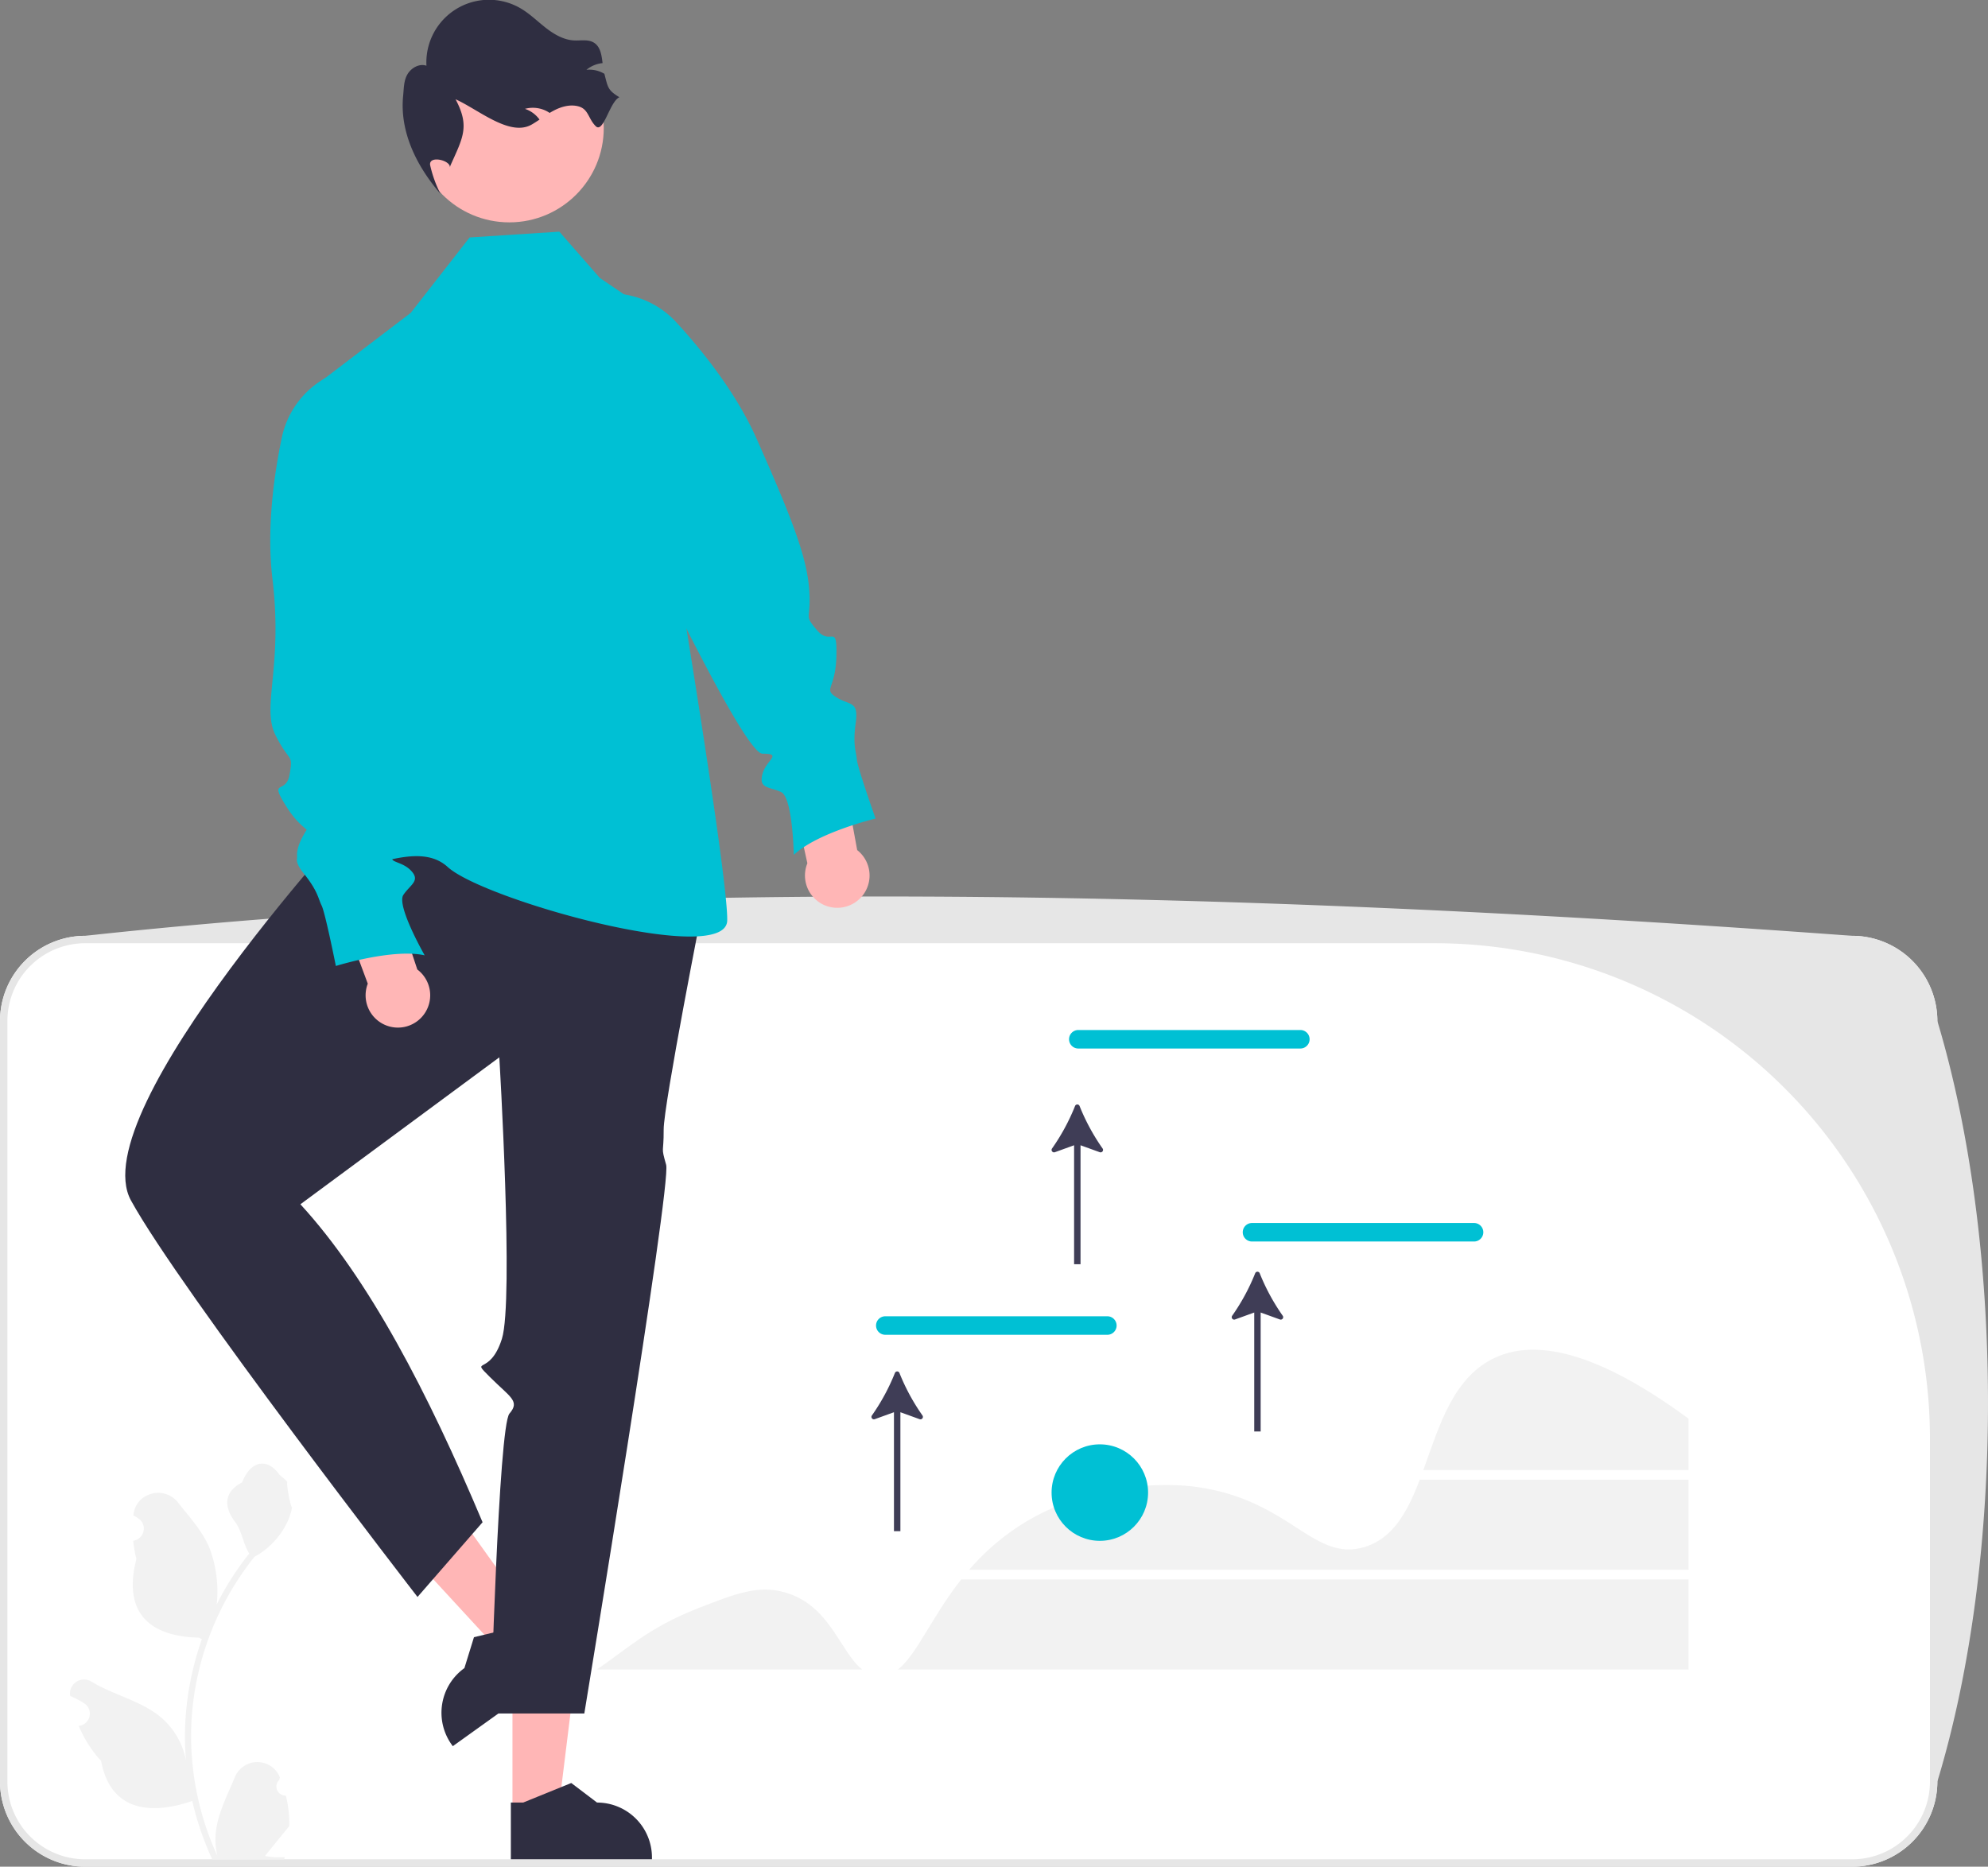 <svg xmlns="http://www.w3.org/2000/svg" data-name="Layer 1" width="618.024" height="580.356" viewBox="0 0 618.024 580.356" xmlns:xlink="http://www.w3.org/1999/xlink"><rect x="0" y="0" width="618.024" height="580.356" fill="#808080" stroke="none"/><path d="M866.783,740.178H317.474a26.516,26.516,0,0,1-26.487-26.487V477.253a26.517,26.517,0,0,1,26.487-26.487H866.783a26.517,26.517,0,0,1,26.487,26.487V713.691A26.516,26.516,0,0,1,866.783,740.178Z" transform="translate(-290.988 -159.822)" fill="#fff"/><path d="M866.783,740.178H317.474a26.516,26.516,0,0,1-26.487-26.487V477.253a26.517,26.517,0,0,1,26.487-26.487c163.868-17.877,350.456-14.639,549.309,0a26.517,26.517,0,0,1,26.487,26.487c20.586,68.555,21.39,165.999,0,236.438A26.516,26.516,0,0,1,866.783,740.178ZM317.474,453.07a24.183,24.183,0,0,0-24.183,24.183V713.691a24.183,24.183,0,0,0,24.183,24.183H866.783a24.183,24.183,0,0,0,24.183-24.183V607.099a154.029,154.029,0,0,0-154.029-154.029Z" transform="translate(-290.988 -159.822)" fill="#e6e6e6"/><path d="M695.237,485.805H626.207a2.876,2.876,0,1,1,0-5.753h69.031a2.876,2.876,0,1,1,0,5.753Z" transform="translate(-290.988 -159.822)" fill="#00c0d4"/><path d="M635.237,574.805H566.207a2.876,2.876,0,1,1,0-5.753h69.031a2.876,2.876,0,1,1,0,5.753Z" transform="translate(-290.988 -159.822)" fill="#00c0d4"/><path d="M689.755,568.88a64.352,64.352,0,0,1-7.151-13.204.757.757,0,0,0-1.407 0,64.293,64.293,0,0,1-7.149,13.203.762.762,0,0,0,.878,1.164l5.974-2.161v36.984h2V567.882l5.977,2.162A.762.762,0,0,0,689.755,568.88Z" transform="translate(-290.988 -159.822)" fill="#3f3d56"/><path d="M626.604,503.676a.757.757,0,0,0-1.407 0,64.293,64.293,0,0,1-7.149,13.203.762.762,0,0,0,.878,1.164l5.974-2.161v36.984h2V515.882l5.977,2.162a.762.762,0,0,0,.878-1.164A64.352,64.352,0,0,1,626.604,503.676Z" transform="translate(-290.988 -159.822)" fill="#3f3d56"/><path d="M570.604,586.676a.757.757,0,0,0-1.407 0,64.293,64.293,0,0,1-7.149,13.203.762.762,0,0,0,.878,1.164l5.974-2.161v36.984h2V598.882l5.977,2.162a.762.762,0,0,0,.878-1.164A64.352,64.352,0,0,1,570.604,586.676Z" transform="translate(-290.988 -159.822)" fill="#3f3d56"/><path d="M815.9,616.866v-16c-31.923-23.482-49.621-23.729-60-19-13.175,6.003-17.483,21.352-22.435,35Z" transform="translate(-290.988 -159.822)" fill="#f2f2f2"/><path d="M559.031,678.866c-6.919-5.406-9.918-20.023-24.131-24-8.289-2.319-15.28.415-27,5-15.445,6.042-22.251,12.895-31.392,19Z" transform="translate(-290.988 -159.822)" fill="#f2f2f2"/><path d="M589.81,650.866c-9.261,11.733-13.784,23.419-19.685,28H815.9v-28Z" transform="translate(-290.988 -159.822)" fill="#f2f2f2"/><path d="M732.352,619.866c-3.782,9.889-8.305,18.392-17.452,21-16.102,4.591-23.324-15.698-54-19-3.128-.337-30.279-2.883-54,13a72.848,72.848,0,0,0-14.621,13H815.9v-28Z" transform="translate(-290.988 -159.822)" fill="#f2f2f2"/><circle cx="341.913" cy="464.044" r="15" fill="#00c0d4"/><polygon points="159.316 563.163 173.581 563.162 180.366 508.14 159.313 508.142 159.316 563.163" fill="#ffb6b6"/><path d="M449.802,737.866l43.866-.002v-.555a17.075,17.075,0,0,0-17.074-17.074h-.001l-8.013-6.079-14.95,6.08-3.829 0Z" transform="translate(-290.988 -159.822)" fill="#2f2e41"/><polygon points="167.342 505.533 155.746 513.84 118.182 473.069 135.296 460.807 167.342 505.533" fill="#ffb6b6"/><path d="M467.406,677.158l-35.657,25.55-.323-.451a17.075,17.075,0,0,1,3.933-23.823l.001-.001,2.972-9.608,15.693-3.766,3.113-2.23Z" transform="translate(-290.988 -159.822)" fill="#2f2e41"/><path d="M404.844,409.986s-88.438,95.16-73.142,123.054S420.783,656.314,420.783,656.314l20.228-23.226c-17.001-40.339-35.293-75.595-56.634-98.86l61.838-45.682s4.55,75.62.807,87.501-10.042,5.583-3.744,11.881,9.476,7.455,6.088,11.376-5.825,93.243-5.825,93.243h29.098s27.154-164.557,25.441-170.58-.73-3.261-.772-10.941,12.376-70.591,12.376-70.591Z" transform="translate(-290.988 -159.822)" fill="#2f2e41"/><path d="M464.874,231.846l-27.894,1.8-18.304,23.443-30.456,23.208,19.324,58.81s-.952,30.055-4.204,33.832-8.651-.723-3.252,7.376a34.285,34.285,0,0,1,5.399,17.14s-30.764,25.601-19.796,32.35,33.122-10.798,44.455-.45S516.765,460.539,517.063,446s-18.798-128.064-18.798-128.064l4.402-54.597L477.471,246.243Z" transform="translate(-290.988 -159.822)" fill="#00c0d4"/><path d="M420.722,461.238l-9.455-28.463L394.254,435.908l11.067,29.737a10.04,10.04,0,1,0,15.401-4.407Z" transform="translate(-290.988 -159.822)" fill="#ffb6b6"/><path d="M395.563,275.716l-.449.187a27.809,27.809,0,0,0-16.522,19.997c-2.412,11.542-4.784,28.237-2.908,43.869,3.313,27.609-3.476,39.757.941,48.592s5.522,5.522,4.417,12.148-6.626,1.104-1.104,9.939,8.835,6.626,6.626,11.044-5.522,4.417-1.104,9.939,4.417,7.73,5.522,9.939,4.417,18.774,4.417,18.774,17.67-5.522,27.609-3.313c0,0-8.835-15.461-6.626-18.774s5.522-4.417,2.209-7.73-8.835-2.209-3.313-5.522,1.006-70.584,1.006-70.584Z" transform="translate(-290.988 -159.822)" fill="#00c0d4"/><path d="M541.983,428.216l-6.454-29.289,16.217-6.021,5.722,31.209a10.04,10.04,0,1,1-15.485,4.101Z" transform="translate(-290.988 -159.822)" fill="#ffb6b6"/><path d="M476.32,251.374l.481-.069a27.809,27.809,0,0,1,24.431,8.715c7.982,8.679,18.569,21.804,24.963,36.192,11.292,25.411,15.616,36.976,16.346,46.827s-1.915,7.57,2.426,12.696,6.257-2.445,6.038,7.972-4.195,10.216-.036,12.879,7.005.967,6.038,7.972.164,8.902.347,11.365,5.82,18.388,5.82,18.388-18.005,4.305-25.411,11.292c0,0-.329-17.804-3.922-19.519s-7.005-.967-5.856-5.509,6.458-6.421.018-6.439-45.132-83.105-45.132-83.105Z" transform="translate(-290.988 -159.822)" fill="#00c0d4"/><circle cx="158.333" cy="39.768" r="29.365" fill="#ffb6b6"/><path d="M483.548,190.048c-3.016,1.375-4.97,11.336-7.341,9.02s-2.212-5.329-5.409-6.184c-2.581-.693-5.359.099-7.713,1.348-.42.22-.828.46-1.225.698-.262-.175-.523-.34-.803-.492a9.33,9.33,0,0,0-6.867-.772,9.155,9.155,0,0,1,4.524,3.334c-.788.528-1.586,1.057-2.402,1.526-6.82,3.936-16.524-4.622-23.703-7.837,4.496,8.438,2.282,11.933-1.622,20.659l-.135.497c.222-2.187-6.546-3.817-6.154-.738a37.073,37.073,0,0,0,3.23,8.975c-7.548-8.727-12.705-19.407-11.617-30.423.237-2.314.166-4.756,1.359-6.765,1.195-1.998,3.686-3.401,5.89-2.639A19.469,19.469,0,0,1,452.87,162.441c2.818,1.654,5.171,3.992,7.754,6.01,2.583,2.017,5.561,3.776,8.836,3.942,2.078.1,4.339-.407,6.124.669,2.068,1.249,2.422,3.863,2.732,6.379a9.32,9.32,0,0,0-5.021,2.09,9.119,9.119,0,0,1,5.49,1.178.568.568,0,0,1,.09.051C479.968,186.917,479.856,187.839,483.548,190.048Z" transform="translate(-290.988 -159.822)" fill="#2f2e41"/><path d="M749.237,545.805H680.207a2.876,2.876,0,1,1,0-5.753h69.031a2.876,2.876,0,1,1,0,5.753Z" transform="translate(-290.988 -159.822)" fill="#00c0d4"/><path d="M379.849,718.06a2.807,2.807,0,0,1-2.035-4.866l.192-.765q-.038-.092-.076-.184a7.539,7.539,0,0,0-13.907.052c-2.275,5.478-5.17,10.966-5.883,16.758a22.304,22.304,0,0,0,.392,7.671,89.42,89.42,0,0,1-8.134-37.139,86.307,86.307,0,0,1,.535-9.628q.443-3.931,1.231-7.807a90.455,90.455,0,0,1,17.938-38.337,24.073,24.073,0,0,0,10.012-10.387,18.363,18.363,0,0,0,1.67-5.018c-.487.064-1.838-7.359-1.47-7.815-.679-1.031-1.895-1.543-2.637-2.549-3.689-5.002-8.773-4.129-11.426,2.669-5.669,2.861-5.724,7.606-2.245,12.169,2.213,2.903,2.517,6.832,4.459,9.94-.2.256-.408.503-.607.759a91.039,91.039,0,0,0-9.502,15.054,37.846,37.846,0,0,0-2.259-17.579c-2.163-5.217-6.216-9.611-9.786-14.122-4.288-5.418-13.08-3.053-13.836,3.814q-.011.1-.021.199.795.449,1.557.952a3.808,3.808,0,0,1-1.535,6.93l-.078.012a37.89,37.89,0,0,0,.999,5.665c-4.58,17.71,5.307,24.16,19.424,24.45.312.16.615.32.927.471a92.924,92.924,0,0,0-5.002,23.539,88.135,88.135,0,0,0,.064,14.231l-.024-.168a23.289,23.289,0,0,0-7.95-13.448c-6.118-5.026-14.762-6.877-21.363-10.916a4.371,4.371,0,0,0-6.694,4.252q.013.088.027.176a25.577,25.577,0,0,1,2.868,1.382q.795.449,1.557.952a3.808,3.808,0,0,1-1.535,6.93l-.078.012c-.056.008-.104.016-.16.024a37.923,37.923,0,0,0,6.975,10.923c2.863,15.46,15.162,16.927,28.318,12.425h.008a92.896,92.896,0,0,0,6.24,18.218h22.293c.08-.248.152-.503.224-.751a25.329,25.329,0,0,1-6.169-.367c1.654-2.03,3.308-4.075,4.962-6.105a1.386,1.386,0,0,0,.104-.12c.839-1.039,1.686-2.069,2.525-3.108l0-.001a37.102,37.102,0,0,0-1.087-9.451Z" transform="translate(-290.988 -159.822)" fill="#f2f2f2"/></svg>